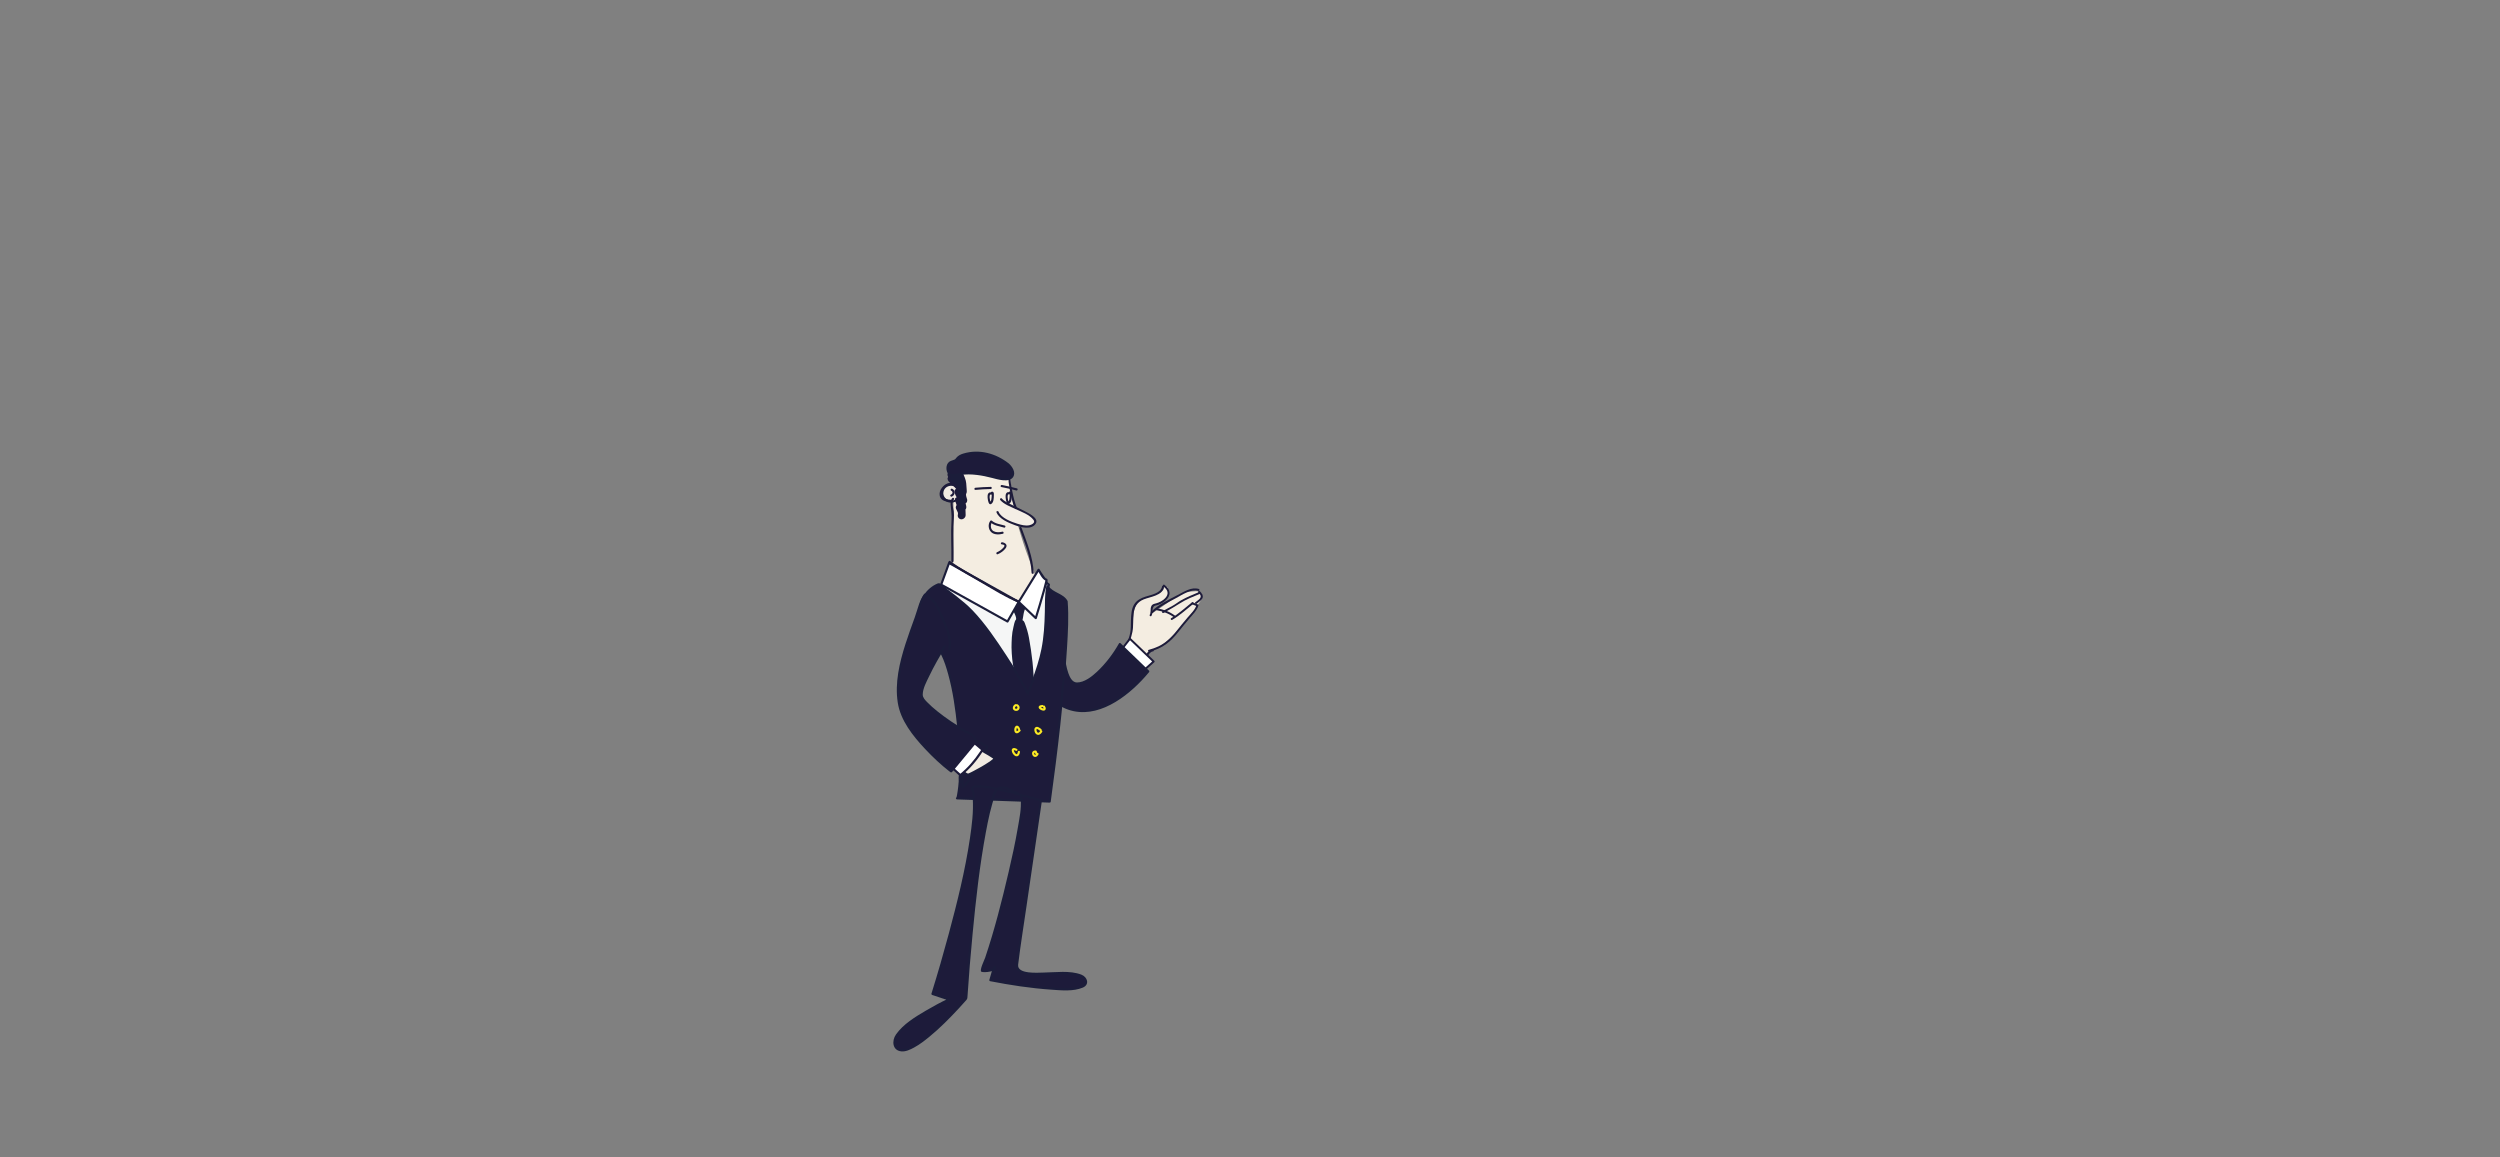 <?xml version="1.0" encoding="utf-8"?>
<!-- Generator: Adobe Illustrator 16.0.4, SVG Export Plug-In . SVG Version: 6.00 Build 0)  -->
<!DOCTYPE svg PUBLIC "-//W3C//DTD SVG 1.1//EN" "http://www.w3.org/Graphics/SVG/1.1/DTD/svg11.dtd">
<svg version="1.1" id="Layer_1" xmlns="http://www.w3.org/2000/svg" xmlns:xlink="http://www.w3.org/1999/xlink" x="0px" y="0px"
	 width="2801.172px" height="1296.653px" viewBox="0 0 2801.172 1296.653" enable-background="new 0 0 2801.172 1296.653"
	 xml:space="preserve">
<rect x="0" y="0" width="2801.172" height="1296.653" fill="#808080" stroke="none"/>
<g id="char2">
	<g>
		<g>
			<path fill="#F4EDE1" d="M1109.086,670.569c-14.157-4.969-28.712-10.299-42.134-17.337c3.144-47.418,0.596-125.558,0.596-125.558
				c12.757,0.732,65.124-8.194,64.872,5.664c-0.74,40.84,19.857,93.501,33.553,125.956c-4.111,6.07-8.593,11.919-12.688,18.463
				C1143.31,693.258,1123.137,676.441,1109.086,670.569z"/>
		</g>
		<g>
			<path fill="#F5F6F6" d="M1182.483,687.632c-0.614-1.509-1.079-3.096-1.424-4.708c-0.7-2.119-1.299-4.271-1.693-6.492
				c-0.088-0.501-0.058-0.96,0.045-1.377c-4.422-5.805-6.488-13.241-4.155-20.051c-1.63-1.301-3.377-2.662-5.282-4.095
				c-4.114,6.068-14.263,17.304-18.359,23.844c-9.978,15.503-30.145-1.313-44.201-7.187c-14.153-4.968-29.798-10.405-43.22-17.444
				c-2.763,8.424-19.015,25.047-22.482,27.669l117.719,96.43l25.606-80.137C1184.025,691.99,1183.186,689.836,1182.483,687.632z"/>
			<g>
				<path fill="#1B1D3A" d="M1183.65,687.311c-0.766-2.076-1.263-4.199-1.928-6.304c-0.55-1.739-0.34-5.267-1.267-6.562
					c-4.116-5.758-6.064-12.151-4.033-19.118c0.11-0.376,0.013-0.921-0.311-1.178c-1.827-1.449-3.669-2.875-5.527-4.284
					c-0.556-0.421-1.316-0.056-1.656,0.435c-5.088,7.321-11.214,13.87-16.475,21.067c-3.072,4.204-5.424,7.934-11.044,8.535
					c-4.975,0.532-10.242-1.821-14.628-3.847c-8.687-4.011-16.608-8.784-25.672-11.984c-12.355-4.362-24.648-8.969-36.306-14.992
					c-0.733-0.379-1.504-0.033-1.778,0.724c-2.187,6.021-6.936,11.208-11.081,15.949c-3.411,3.9-7.006,7.966-11.091,11.187
					c-0.483,0.381-0.469,1.328,0,1.712c37.512,30.728,75.022,61.455,112.534,92.183c1.729,1.416,3.457,2.832,5.185,4.248
					c0.708,0.58,1.729,0.39,2.023-0.534c4.521-14.145,9.04-28.289,13.56-42.434c2.954-9.245,5.908-18.49,8.862-27.735
					c0.881-2.756,1.761-5.513,2.642-8.269C1186.713,692.812,1184.78,690.668,1183.65,687.311c-0.495-1.472-2.834-0.84-2.334,0.644
					c1.076,3.2,2.871,4.812,1.91,7.821c-0.848,2.652-1.695,5.305-2.543,7.957c-2.954,9.245-5.908,18.49-8.862,27.735
					c-4.52,14.145-9.039,28.289-13.559,42.434c0.674-0.178,1.349-0.356,2.023-0.534c-37.512-30.728-75.022-61.455-112.534-92.183
					c-1.729-1.416-3.457-2.832-5.185-4.248c0,0.571,0,1.141,0,1.712c4.417-3.483,8.232-7.919,11.92-12.135
					c4.173-4.772,8.684-10.036,10.873-16.068c-0.593,0.241-1.186,0.482-1.778,0.724c11.846,6.12,24.337,10.784,36.885,15.235
					c10.57,3.75,19.837,9.9,30.255,13.94c7.27,2.819,16.218,3.243,21.171-3.876c5.993-8.615,13.144-16.338,19.126-24.947
					c-0.552,0.145-1.104,0.29-1.656,0.435c1.165,0.883,4.803,2.465,4.265,4.309c-0.318,1.094-0.403,2.402-0.52,3.527
					c-0.343,3.329,0.612,6.765,1.783,9.83c0.949,2.484,2.777,4.495,3.309,7.133c0.758,3.772,1.785,7.591,3.117,11.2
					C1181.852,689.406,1184.192,688.779,1183.65,687.311z"/>
			</g>
		</g>
		<g>
			<path fill="#1D1B3A" d="M1134.586,725.473c-0.023-1.378,0.079-2.734,0.254-4.075c-0.271-0.386-0.421-0.866-0.352-1.433
				c0.967-7.809,0.959-16.279,4.438-23.5c-0.178-0.917,0.285-1.637,0.968-2.018c-1.124-4.709-2.66-9.347-5.03-13.599
				c2.106-1.723,4.214-3.433,5.98-5.521c0.515-0.607,0.741-1.258,0.77-1.89c0.018,0,0.033,0.003,0.05,0.003
				c0.184,0.335,0.446,0.655,0.819,0.947c0.688,0.534,1.377,1.062,2.067,1.588c1.358,1.204,2.82,2.294,4.335,3.328
				c-0.135,0.353-0.357,0.672-0.654,0.918c0.064,0.386-0.01,0.807-0.3,1.245c-2.803,4.251-2.317,9.641-3.659,14.392
				c0.864-0.093,1.807,0.267,2.226,1.264c2.681,6.376,4.431,12.94,5.589,19.621c0.361,0.306,0.623,0.747,0.674,1.339
				c0.705,8.529,2.246,16.956,3.103,25.467c0.368,3.639,0.701,7.417,0.327,11.062c1.284,8.345,1.262,17.023,1.563,25.241
				c0.083,2.295-3.03,2.633-3.863,0.877c-0.875,1.313-3.208,0.703-3.612-0.933c-0.264-0.208-0.485-0.486-0.633-0.837
				c-0.513-1.227-0.994-2.462-1.455-3.699c-0.873,0.078-1.829-0.341-2.234-1.308c-0.588-1.405-1.136-2.819-1.643-4.241
				c-0.887,0.087-1.806-0.312-2.069-1.337c-0.082-0.321-0.143-0.638-0.212-0.954c-0.302-0.303-0.511-0.718-0.531-1.265l-0.021-0.571
				c-0.071-0.602-0.131-1.202-0.194-1.804c-0.072-0.113-0.136-0.229-0.188-0.367
				C1136.416,751.239,1134.797,738.414,1134.586,725.473z"/>
			<g>
				<path fill="#1B1D3A" d="M1135.797,725.473c0.076-6.314,0.446-12.595,1.394-18.865c0.532-3.516,1.976-6.449,2.902-9.822
					c0.222-0.805,1.198-1.742,0.968-2.661c-0.74-2.953-1.611-5.823-2.693-8.669c-1.465-3.854-2.112-4.074,1.071-6.923
					c0.784-0.702,1.9-1.687,2.45-2.594c1.503-2.479,0.201-0.158-0.263-0.694c1.68,1.941,4.535,3.616,6.647,5.106
					c-0.145-0.552-0.289-1.104-0.434-1.656c-3.503,4.915-3.358,11.214-4.735,16.844c-0.197,0.806,0.374,1.473,1.167,1.532
					c2.177,0.162,3.678,7.562,4.169,9.18c1.073,3.542,1.816,7.179,2.479,10.816c1.144,6.292,2.004,12.786,2.866,19.205
					c0.984,7.323,0.784,14.67,1.669,21.936c0.439,3.611,0.6,7.258,0.751,10.89c0.074,1.806,0.12,3.612,0.172,5.418
					c-0.005-0.167-0.053,7.272-1.631,5.36c-0.446-0.541-1.246-0.392-1.713,0c-1.595,1.337-3.373-4.135-3.677-4.936
					c-0.209-0.552-0.582-0.829-1.167-0.889c-1.488-0.152-2.306-3.56-2.71-4.661c-0.201-0.549-0.587-0.835-1.167-0.889
					c-1.92-0.176-1.481-4.352-1.982-5.331c-1.923-3.767-2.826-8.361-3.787-12.45C1136.602,742.46,1135.979,733.934,1135.797,725.473
					c-0.034-1.559-2.455-1.562-2.422,0c0.188,8.725,0.996,17.353,2.833,25.891c0.89,4.131,1.912,8.877,3.845,12.661
					c0.86,1.686,0.592,3.966,1.602,5.783c0.269,0.483,0.962,0.854,1.465,0.992c0.86,0.237,1.335,2.658,1.669,3.476
					c0.561,1.375,2.319,1.535,2.702,2.544c1.154,3.05,3.499,7.917,7.256,4.768c-0.571,0-1.142,0-1.713,0
					c1.159,1.404,2.878,1.93,4.551,0.95c2.422-1.418,1.274-5.905,1.214-8.022c-0.311-10.887-0.77-21.966-1.918-32.787
					c-0.965-9.09-2.343-18.244-3.957-27.125c-0.999-5.49-2.576-10.845-4.55-16.058c-0.864-2.283-1.563-3.708-4.102-3.896
					c0.389,0.511,0.778,1.021,1.167,1.532c1.312-5.366,1.151-11.579,4.491-16.266c0.407-0.57,0.066-1.303-0.434-1.656
					c-1.505-1.062-5.912-5.916-7.883-6.032c-0.51-0.03-1.062,0.389-1.167,0.889c-0.593,2.793-4.381,5.187-6.439,6.876
					c-0.428,0.351-0.425,1.02-0.188,1.467c0.858,1.627,6.184,11.167,4.412,12.939c-1.44,1.442-2.203,6.278-2.704,8.195
					c-1.928,7.387-2.06,15.328-2.151,22.879C1133.356,727.035,1135.777,727.033,1135.797,725.473z"/>
			</g>
		</g>
		<g>
			<path fill="#F4EDE1" d="M1340.487,679.132c4.472-4.673,9.344-11.496,4.347-15.855l0.182,1.204
				c-0.814,0.333-1.658,0.754-2.556,1.23l0.477-2.955c-2.276-0.807-17.356,0.432-18.98,2.338
				c-6.661,2.626-26.741,19.338-33.397,21.959l0.459-8.235c1.489-1.521,10.063-2.058,16.698-10.294
				c2.059-0.686,0.828-6.924,0.686-8.005c-0.54-4.1-0.23-2.126-3.985-3.789c-0.101,0.986-0.131,1.806-0.434,3.266
				c-1.868,3.067-4.624,4.566-8.522,5.688c-6.896,3.777-14.196,3.664-20.204,9.003c-6.25,6.507-5.519,19.333-6.072,27.842
				c-0.35,1.124-4.799,18.437-6.195,26.297c-0.172,1.022-1.722,8.155-2.367,8.53c0.296,2.686,4.566,4.833,5.006,5.261l12.786,4.791
				c0.601,0.937,6.587-16.915,7.257-16.282c2.825,0.306,6.517-4.695,9.261-4.484c0.261-0.018,14.033-4.567,38.403-36.817
				C1339.831,681.957,1342.023,679.495,1340.487,679.132z"/>
		</g>
		<g>
			<g>
				<path fill="#1D1B3A" d="M1291.316,687.078c7.297-7.137,17.231-12.027,26.151-16.783c7.062-3.766,16.864-10.635,25.129-8.257
					c1.388,0.399,1.976-1.757,0.594-2.154c-8.456-2.434-16.433,3.099-23.684,6.825c-10.153,5.216-21.524,10.724-29.771,18.79
					C1288.705,686.507,1290.286,688.086,1291.316,687.078L1291.316,687.078z"/>
			</g>
		</g>
		<g>
			<g>
				<path fill="#1D1B3A" d="M1302.063,656.997c-1.177,7.724-12.355,9.512-18.682,11.559c-5.036,1.63-9.515,3.889-12.448,8.442
					c-3.312,5.141-3.478,12.139-3.764,18.03c-0.23,4.746,0.113,9.371-0.815,14.076c-0.772,3.917-2.14,7.725-3.403,11.502
					c-1.575,4.707-5.191,12.299-3.635,17.395c1.268,4.151,6.506,7.985,10.473,9.231c4.892,1.538,8.577,0.234,11.721-3.757
					c3.112-3.951,4.807-12.869,10.483-13.661c1.422-0.198,0.814-2.351-0.594-2.154c-10.765,1.501-8.11,23.328-22.267,16.835
					c-2.6-1.192-5.346-3.289-7.057-5.588c-2.099-2.819,0.144-8.205,0.954-11.166c1.815-6.631,4.476-12.954,5.811-19.723
					c2.589-13.123-3.13-30.039,12.611-36.414c7.509-3.041,21.268-4.174,22.766-14.012
					C1304.433,656.182,1302.279,655.576,1302.063,656.997L1302.063,656.997z"/>
			</g>
		</g>
		<g>
			<g>
				<path fill="#1D1B3A" d="M1303.492,657.138c5.221,3.752,6.562,8.413,1.935,13.249c-2.616,2.735-6.382,4.62-9.983,5.634
					c-2.529,0.711-4.396,0.762-5.543,3.439c-1.286,3.002,0.015,6.471-1.637,9.404c-0.707,1.257,1.223,2.383,1.93,1.128
					c2.147-3.815-0.461-10.758,5.062-11.641c3.596-0.575,7.42-2.688,10.171-4.989c7.017-5.869,6.573-12.849-0.807-18.153
					C1303.447,654.365,1302.333,656.305,1303.492,657.138L1303.492,657.138z"/>
			</g>
		</g>
		<g>
			<g>
				<path fill="#1D1B3A" d="M1342.815,664.035c2.287,2.107,3.635,4.354,1.304,6.924c-1.394,1.536-3.259,2.58-4.827,3.921
					c-1.097,0.938,0.491,2.511,1.58,1.58c2.137-1.828,4.652-3.188,6.144-5.662c1.873-3.106-0.346-6.249-2.62-8.344
					C1343.338,661.481,1341.754,663.057,1342.815,664.035L1342.815,664.035z"/>
			</g>
		</g>
		<g>
			<g>
				<path fill="#1D1B3A" d="M1335.86,677.145c1.87,0.666,3.673,1.493,5.517,2.228c-0.26-0.458-0.521-0.916-0.78-1.374
					c-1.497,5.288-6.549,9.911-10.004,13.987c-4.257,5.021-8.434,10.074-12.502,15.247c-3.061,3.89-6.378,7.449-10.172,10.634
					c-6.319,5.304-12.915,8.133-20.795,10.259c-1.39,0.375-0.8,2.53,0.594,2.154c7.31-1.972,13.081-4.31,19.21-8.819
					c4.882-3.592,8.98-7.924,12.742-12.648c4.462-5.603,8.996-11.111,13.628-16.575c3.355-3.958,7.998-8.504,9.453-13.645
					c0.18-0.635-0.218-1.15-0.78-1.374c-1.848-0.736-3.643-1.561-5.517-2.228C1335.094,674.505,1334.513,676.665,1335.86,677.145
					L1335.86,677.145z"/>
			</g>
		</g>
		<g>
			<g>
				<path fill="#1D1B3A" d="M1296.11,683.758c7.294,1.429,13.155,3.452,19.276,7.92c1.166,0.851,2.278-1.089,1.127-1.93
					c-6.306-4.603-12.291-6.671-19.81-8.145C1295.297,681.328,1294.697,683.481,1296.11,683.758L1296.11,683.758z"/>
			</g>
		</g>
		<g>
			<g>
				<path fill="#1D1B3A" d="M1343.48,663.388c-6.623,2.762-13.255,5.473-19.552,8.937c-3.536,1.945-6.621,4.559-10.163,6.478
					c-3.732,2.023-7.483,4.013-11.215,6.037c-1.268,0.687-0.14,2.617,1.127,1.93c6.42-3.481,12.584-6.981,18.7-10.927
					c6.724-4.337,14.347-7.234,21.696-10.3C1345.384,664.996,1344.81,662.833,1343.48,663.388L1343.48,663.388z"/>
			</g>
		</g>
		<g>
			<g>
				<path fill="#1D1B3A" d="M1313.396,694.554c8.637-4.944,15.865-11.877,23.658-17.986c1.134-0.889-0.46-2.458-1.58-1.58
					c-7.645,5.993-14.733,12.787-23.205,17.636C1311.019,693.34,1312.144,695.271,1313.396,694.554L1313.396,694.554z"/>
			</g>
		</g>
		<g>
			<polygon fill="#FFFFFF" points="1253.45,731.864 1266.058,715.718 1292.6,741.193 1277.844,754.422 			"/>
			<g>
				<path fill="#1D1B3A" d="M1254.24,732.654c4.202-5.382,8.405-10.764,12.607-16.146c-0.526,0-1.054,0-1.58,0
					c8.848,8.492,17.694,16.983,26.542,25.475c0-0.527,0-1.053,0-1.58c-4.919,4.41-9.837,8.819-14.756,13.229
					c0.526,0,1.054,0,1.58,0c-8.131-7.52-16.263-15.039-24.394-22.558c-1.056-0.977-2.64,0.6-1.58,1.58
					c8.131,7.52,16.263,15.039,24.394,22.558c0.466,0.431,1.113,0.418,1.58,0c4.919-4.41,9.837-8.819,14.756-13.229
					c0.447-0.401,0.422-1.175,0-1.58c-8.848-8.492-17.694-16.983-26.542-25.475c-0.398-0.382-1.199-0.487-1.58,0
					c-4.202,5.382-8.405,10.764-12.607,16.146C1251.784,732.195,1253.354,733.789,1254.24,732.654z"/>
			</g>
		</g>
		<g>
			<path fill="#1D1B3A" d="M1193.068,683.633c-0.311,4.679-8.021,86.307,15.651,82.009c23.673-4.299,46.013-44.135,46.013-44.135
				l31.968,30.778c0,0-43.571,54.806-87.081,42.598c-40.104-11.252-27.784-56.116-27.784-56.116"/>
			<g>
				<path fill="#1B1D3A" d="M1191.951,683.633c-0.72,10.331-1.379,20.637-1.439,31c-0.081,13.799-0.201,29.587,5.271,42.532
					c13.245,31.335,51.347-20.717,59.071-33.646c0.286-0.479,0.569-0.961,0.844-1.448c-0.585,0.075-1.17,0.151-1.755,0.226
					c10.656,10.259,21.312,20.519,31.968,30.778c0-0.527,0-1.053,0-1.58c-6.168,7.728-13.49,14.674-21.051,21.008
					c-14.807,12.406-33.117,23.09-52.961,23.031c-18.972-0.056-35.401-11.65-39.594-30.292c-1.877-8.344-1.638-17.893,0.607-26.178
					c0.378-1.393-1.778-1.983-2.154-0.594c-2.305,8.502-2.397,17.919-0.781,26.524c3.212,17.107,16.356,28.348,33.039,31.845
					c32.312,6.773,64.649-19.933,83.917-43.082c0.188-0.226,0.374-0.453,0.558-0.682c0.374-0.468,0.475-1.123,0-1.58
					c-10.656-10.259-21.312-20.519-31.968-30.778c-0.511-0.492-1.396-0.412-1.755,0.226c-6.527,11.587-14.868,22.574-24.564,31.665
					c-5.732,5.374-14.27,12.178-22.612,12.073c-5.273-0.067-8.027-6.178-9.51-10.354c-4.709-13.264-4.474-28.589-4.311-42.479
					c0.11-9.429,0.76-18.813,1.415-28.215C1194.286,682.194,1192.051,682.204,1191.951,683.633L1191.951,683.633z"/>
			</g>
		</g>
		<g>
			<path fill="#F4EEE5" d="M1121.617,559.407c5.863,7.441,43.077,18.134,37.831,26.701c-6.273,10.792-38.803-3.712-41.739-12.352"/>
			<g>
				<path fill="#1D1B3A" d="M1120.761,560.263c4.129,4.845,11.452,7.381,17.022,10.056c6.461,3.101,15.981,6.281,20.318,12.351
					c2.285,3.198-2.303,5.343-4.807,5.862c-4.428,0.917-9.377-0.478-13.579-1.776c-6.425-1.985-18.081-6.386-20.84-13.322
					c-0.569-1.433-2.912-0.809-2.334,0.644c2.99,7.52,13.515,11.725,20.464,14.309c6.682,2.485,18.644,5.741,23.487-1.667
					c3.972-6.073-8.306-11.838-11.919-13.76c-4.994-2.657-10.166-4.973-15.235-7.483c-3.689-1.828-8.139-3.724-10.865-6.924
					C1121.459,557.36,1119.755,559.082,1120.761,560.263L1120.761,560.263z"/>
			</g>
		</g>
		<g>
			<g>
				<path fill="#1D1B3A" d="M1122.328,609.91c0.915,0.147,3.092,0.323,3.107,1.604c0.013,1.036-1.201,2.153-1.851,2.821
					c-1.746,1.797-4.063,3.454-6.411,4.367c-1.438,0.56-0.813,2.901,0.645,2.335c3.452-1.342,6.827-3.812,9.012-6.81
					c2.583-3.546-0.307-6.082-3.857-6.652C1121.445,607.33,1120.79,609.663,1122.328,609.91L1122.328,609.91z"/>
			</g>
		</g>
		<g>
			<path fill="#F1EBE2" d="M1055.698,552.95c0.207,5.378,4.824,9.574,10.308,9.378c5.482-0.196,9.762-4.712,9.557-10.088
				c-0.209-5.375-4.826-9.572-10.309-9.377C1059.773,543.061,1055.493,547.579,1055.698,552.95z"/>
			<g>
				<path fill="#1B1D3A" d="M1054.487,552.95c1.316,14.055,22.048,13.484,22.286-0.71c0.104-6.256-5.781-10.489-11.52-10.588
					C1059.051,541.545,1054.585,547.147,1054.487,552.95c-0.026,1.562,2.396,1.56,2.422,0c0.185-11.04,16.409-11.7,17.442-0.71
					c1.036,11.014-16.419,11.639-17.442,0.71C1056.765,551.409,1054.342,551.396,1054.487,552.95z"/>
			</g>
		</g>
		<g>
			<path fill="#1B1D3A" d="M1082.559,560.252c-0.484-2.318-1.045-4.632-1.719-6.915c0.6-0.423,1.029-1.133,1.113-2.011
				c0.228-2.364-0.146-4.748-0.871-7.082c0.608-0.582,0.951-1.482,0.766-2.435c-1.062-5.436-3.652-10.106-6.738-14.687
				c-1.452-2.154-4.591-0.669-4.477,1.386c-0.684-0.336-1.402-0.633-2.184-0.867c-1.297-0.388-2.628,0.596-2.928,1.808
				c-1.616-0.159-3.406,1.288-2.65,3.015c0.331,0.754,0.688,1.493,1.061,2.221c-0.97,0.717-1.482,2.041-0.61,3.119
				c2.999,3.697,7.657,6.758,10.148,10.894c-1.633-0.331-3.56,1.069-2.881,2.982c0.78,2.194,1.805,4.341,3.138,6.258
				c-1.528-0.096-3.09,1.084-2.432,2.952c0.652,1.847,1.395,3.66,2.121,5.473c-0.929,0.535-1.564,1.55-1.111,2.696
				c0.885,2.214,1.845,4.392,2.745,6.595c-0.576,0.549-0.757,1.282-0.672,2.068c-0.331,2.262,2.322,3.398,3.806,2.437
				c1.642,0.35,3.124-1.614,2.583-3.089c-0.113-0.309-0.237-0.613-0.354-0.919c0.476-0.619,0.739-1.422,0.585-2.167
				c-0.233-1.125-0.538-2.227-0.877-3.316c0.925-0.562,1.57-1.749,1.337-2.854c-0.315-1.493-0.642-2.973-1.003-4.439
				C1081.845,563.255,1082.859,561.686,1082.559,560.252z"/>
			<g>
				<path fill="#1D1B3A" d="M1083.726,559.931c-0.359-1.652-1.984-5.291-1.091-6.817c0.913-1.558,0.583-3.667,0.451-5.339
					c-0.362-4.586-0.211-8.005-2.013-12.484c-0.993-2.469-3.553-9.33-6.485-10.122c-2.492-0.673-4.607,0.414-5.122,3.019
					c0.593-0.241,1.186-0.482,1.778-0.724c-1.745-0.78-4.863-2.073-6.164,0.282c-1.203,2.178-3.795,1.248-3.42,4.719
					c0.104,0.951,0.991,1.562,0.443,2.498c-0.697,1.189-0.402,2.016,0.051,3.164c0.567,1.441,2.273,2.685,3.354,3.736
					c2.467,2.398,4.985,4.558,6.916,7.446c0.348-0.607,0.696-1.214,1.045-1.821c-7.114-0.004-2.839,7.847-0.788,11.061
					c0.24-0.593,0.482-1.186,0.723-1.778c-1.328,0.188-3.595,1.042-3.433,2.857c0.17,1.907,0.846,3.45,1.549,5.243
					c0.591,1.505-0.141,1.462-0.503,2.778c-0.818,2.974,3.104,5.638,2.281,8.63c-0.521,1.893-0.021,3.542,1.445,4.728
					c3.018,2.441,7.396-0.533,7.233-3.936c-0.04-0.834-0.278-6.211-0.192-6.291c1.987-1.826,0.313-5.723-0.164-7.727
					c-0.281,0.497-0.563,0.993-0.846,1.489c2.108-0.742,2.98-2.037,2.994-4.291c0.009-1.562-2.412-1.561-2.422,0
					c-0.405,0.652-0.811,1.304-1.215,1.956c-0.64,0.225-1.008,0.812-0.846,1.489c0.396,1.661,1.556,4.664-0.023,6.115
					c-0.311,0.286-0.427,0.778-0.311,1.178c0.529,1.821,0.248,3.344,0.248,5.162c0.191,1.005-0.148,1.938-1.018,2.798
					c-0.98,0.197-1.846-0.212-2.595-1.227c-0.036-0.57,0.927-1.671,0.628-2.39c-0.608-1.467-3.631-6.678-1.944-8.114
					c0.294-0.251,0.458-0.812,0.311-1.178c-0.361-0.901-3.24-6.553-0.534-6.936c0.77-0.109,1.106-1.178,0.723-1.778
					c-0.451-0.708-4.727-7.42-1.302-7.418c0.876,0,1.564-1.044,1.045-1.821c-1.279-1.916-11.374-10.678-9.727-12.545
					c0.382-0.433,0.445-0.95,0.188-1.467c-1.151-2.322,2.155-5.813,5.045-4.52c0.66,0.295,1.613,0.112,1.778-0.724
					c2.095-0.663,3.443-0.107,4.048,1.668c0.866,1.374,1.611,2.811,2.345,4.258c0.938,1.855,1.556,3.782,2.124,5.767
					c1.201,4.189-0.445,2.009-0.445,3.721c0,1.423,0.832,4.027,0.934,5.306c0.348,4.417-0.686,1.841-1.132,3.465
					c-0.503,1.829,1.309,5.675,1.719,7.558C1081.723,562.1,1084.058,561.453,1083.726,559.931z"/>
			</g>
		</g>
		<g>
			<polygon fill="#FFFFFF" points="1141.437,674.415 1063.396,630.835 1054.57,655.063 1128.863,696.387 			"/>
			<g>
				<path fill="#1B1D3A" d="M1142.048,673.369c-26.014-14.526-52.027-29.053-78.04-43.58c-0.725-0.404-1.51-0.014-1.778,0.724
					c-2.942,8.076-5.885,16.152-8.826,24.228c-0.182,0.497,0.111,1.12,0.556,1.367c24.765,13.775,49.529,27.549,74.293,41.324
					c0.572,0.318,1.324,0.147,1.656-0.435c4.191-7.324,8.383-14.648,12.573-21.973c0.777-1.357-1.315-2.577-2.09-1.222
					c-4.191,7.324-8.383,14.648-12.573,21.973c0.552-0.145,1.104-0.29,1.656-0.435c-17.734-9.864-35.469-19.729-53.203-29.593
					c-6.959-3.871-13.918-7.742-20.877-11.613c-0.767-0.426,0.167,1.732,0.41,1.064c0.229-0.625,0.456-1.251,0.684-1.877
					c1.052-2.886,2.104-5.771,3.154-8.657c1.641-4.503,3.281-9.006,4.921-13.509c-0.593,0.241-1.186,0.482-1.778,0.724
					c26.014,14.526,52.027,29.053,78.04,43.58C1142.19,676.222,1143.41,674.13,1142.048,673.369z"/>
			</g>
		</g>
		<g>
			<path fill="#FFFFFF" d="M1141.437,674.415l19.12,18.18c0,0,13.536-43.744,11.816-43.113c-1.717,0.63-8.682-11.083-8.682-11.083
				L1141.437,674.415z"/>
			<g>
				<path fill="#1B1D3A" d="M1140.58,675.271c6.374,6.06,12.747,12.12,19.12,18.18c0.672,0.639,1.752,0.345,2.023-0.534
					c3.309-10.696,6.547-21.421,9.518-32.216c0.83-3.015,3.261-8.272,2.411-11.486c-0.142-0.535-0.663-0.941-1.214-0.943
					c-1.05-0.004-2.679-2.843-3.158-3.498c-1.637-2.238-3.121-4.605-4.544-6.985c-0.474-0.793-1.612-0.774-2.09,0
					c-7.419,12.005-14.837,24.011-22.255,36.016c-0.823,1.332,1.271,2.547,2.09,1.222c7.419-12.005,14.837-24.011,22.255-36.016
					c-0.696,0-1.394,0-2.09,0c2.029,3.396,4.924,9.889,8.782,11.504c1.78,0.746-0.11-0.885-0.122-0.504
					c-0.024,0.794-0.268,1.613-0.437,2.384c-0.626,2.859-1.419,5.685-2.195,8.506c-2.894,10.513-6.063,20.957-9.285,31.374
					c0.674-0.178,1.349-0.356,2.023-0.534c-6.374-6.06-12.747-12.12-19.12-18.18C1141.162,672.483,1139.447,674.193,1140.58,675.271
					z"/>
			</g>
		</g>
		<g>
			<g>
				<path fill="#1D1B3A" d="M1130.055,532.719c-0.586,5.274,0.506,10.801,1.394,15.99c1.205,7.051,2.892,14.371,5.66,20.968
					c0.595,1.417,2.938,0.796,2.334-0.644c-2.459-5.863-3.988-12.3-5.212-18.534c-1.124-5.724-2.404-11.928-1.754-17.781
					C1132.648,531.168,1130.226,531.185,1130.055,532.719L1130.055,532.719z"/>
			</g>
		</g>
		<g>
			<g>
				<path fill="#1D1B3A" d="M1142.247,591.903c5.861,16.203,12.758,32.517,13.591,49.945c0.074,1.554,2.496,1.562,2.422,0
					c-0.845-17.668-7.734-34.16-13.679-50.589C1144.055,589.803,1141.714,590.431,1142.247,591.903L1142.247,591.903z"/>
			</g>
		</g>
		<g>
			<g>
				<path fill="#1D1B3A" d="M1067.04,558.08c-2.199,2.228-2.042,5.407-1.804,8.333c0.442,5.439,1.275,10.343,0.922,15.875
					c-0.985,15.422,0.044,30.914-0.184,46.367c-0.022,1.562,2.398,1.56,2.422,0c0.189-12.92-0.616-25.873-0.258-38.776
					c0.154-5.562,1.169-11.237,0.488-16.789c-0.44-3.595-2.827-10.307,0.126-13.298C1069.85,558.68,1068.139,556.967,1067.04,558.08
					L1067.04,558.08z"/>
			</g>
		</g>
		<g>
			<g>
				<path fill="#1D1B3A" d="M1064.934,559.947c-6.339-0.139-12.119-3.438-8.692-10.319c2.553-5.125,8.759-8.253,13.896-4.906
					c1.312,0.855,2.525-1.242,1.223-2.091c-6.513-4.242-14.242-0.181-17.431,6.219c-1.422,2.855-1.702,6.253-0.032,9.055
					c2.193,3.679,7.174,4.379,11.036,4.463C1066.496,562.402,1066.492,559.981,1064.934,559.947L1064.934,559.947z"/>
			</g>
		</g>
		<g>
			<g>
				<path fill="#1D1B3A" d="M1065.698,549.731c2.404,1.177,1.888,3.604-0.362,4.587c-1.428,0.625-0.193,2.71,1.223,2.091
					c3.892-1.702,4.298-6.842,0.362-8.769C1065.524,546.957,1064.296,549.044,1065.698,549.731L1065.698,549.731z"/>
			</g>
		</g>
		<g>
			<g>
				<path fill="#1D1B3A" d="M1141.355,672.69c-13.75-5.421-26.713-13.854-39.457-21.235c-12.582-7.288-25.517-14.431-37.395-22.847
					c-1.277-0.905-2.485,1.196-1.223,2.091c12.204,8.647,25.507,15.961,38.434,23.448c12.599,7.297,25.405,15.52,38.996,20.878
					C1142.166,675.598,1142.79,673.256,1141.355,672.69L1141.355,672.69z"/>
			</g>
		</g>
		<g>
			<path fill="#1D1B3A" d="M1195.099,673.906c-3.968-8.268-16.96-8.953-21.513-17.001c-2.728,12.524-0.207,40.244-4.538,65.317
				c-5.018,29.044-17.679,54.28-17.428,54.731c0,0-13.31-26.071-36.834-59.22c-25.294-34.267-24.41-34.158-62.666-63.245
				c0.052-0.027-15.434,4.917-20.494,22.569c-0.464,1.622,0.209,13.722-0.416,15.587c-8.134,13.577,6.335,31.362,20.041,32.93
				c11.446,15.851,19.38,53.194,23.23,96.608c15.377,9.312,28.884,16.678,28.884,16.678c-4.563,11.49-19.367,23.636-27.526,29.561
				c-0.84,18.955-3.108,26.104-3.559,26.107l103.857,3.598C1176.138,898.126,1199.475,728.129,1195.099,673.906z"/>
			<g>
				<path fill="#1B1D3A" d="M1196.144,673.295c-4.708-8.649-16.385-8.881-21.513-17.001c-0.522-0.828-1.993-0.792-2.212,0.289
					c-1.922,9.486-1.521,19.461-1.729,29.088c-0.303,13.975-1.069,27.893-3.834,41.625c-2.416,11.994-6.203,23.709-10.59,35.115
					c-1.372,3.569-2.846,7.098-4.353,10.611c-0.486,1.134-1.483,2.651-1.504,3.931c0.752-0.204,1.504-0.407,2.256-0.611
					c-7.436-14.527-16.177-28.46-25.122-42.089c-11.353-17.297-23.413-35.315-37.782-50.333
					c-5.703-5.96-12.132-11.186-18.592-16.294c-4.246-3.358-8.55-6.645-12.853-9.93c-2.281-1.743-4.652-5.173-7.667-3.939
					c-6.299,2.578-11.538,7.202-15.436,12.719c-2.223,3.146-4.538,7.526-4.91,11.417c-0.391,4.092,0.05,8.296-0.06,12.405
					c-0.072,2.72-1.856,5.315-2.372,8.041c-0.585,3.094-0.049,6.279,0.833,9.252c1.951,6.574,7.068,12.003,12.696,15.655
					c2.528,1.641,5.42,2.698,8.352,3.322c2.221,0.472,3.868,5.131,4.812,7.005c3.465,6.885,5.779,14.354,7.832,21.759
					c5.352,19.309,8.101,39.364,10.152,59.255c0.184,1.782-0.409,7.596,1.321,8.641c4.748,2.866,9.522,5.685,14.323,8.463
					c4.822,2.791,9.67,5.544,14.561,8.215c-0.145-0.552-0.289-1.104-0.434-1.656c-2.846,6.67-7.659,12.118-12.774,17.159
					c-4.501,4.434-10.148,7.742-14.563,12.157c-1.329,1.33-0.646,6.213-0.774,8.038c-0.242,3.441-0.6,6.876-1.083,10.292
					c-0.188,1.324-1.093,7.409-1.456,7.587c-1.138,0.559-0.519,2.217,0.611,2.256c34.619,1.199,69.238,2.398,103.857,3.598
					c0.482,0.017,1.097-0.377,1.167-0.889c7.856-57.267,14.716-114.894,18.27-172.597c1.061-17.225,2.081-34.707,0.735-51.945
					c-0.121-1.546-2.543-1.558-2.422,0c2.547,32.609-1.407,66.146-4.429,98.589c-3.207,34.435-7.198,68.8-11.574,103.104
					c-0.928,7.282-1.873,14.562-2.864,21.836c-0.143,1.047,1.846-0.494,0.668-0.535c-1.266-0.044-2.531-0.088-3.798-0.132
					c-5.293-0.183-10.586-0.367-15.879-0.55c-27.327-0.947-54.654-1.894-81.982-2.84c-0.583-0.021-1.166-0.041-1.749-0.061
					c0.204,0.752,0.407,1.504,0.611,2.256c1.316-0.646,1.566-3.557,1.819-4.729c1.318-6.112,1.756-12.446,2.146-18.669
					c0.162-2.595,0.319-3.226,2.32-4.74c1.109-0.84,2.198-1.706,3.286-2.574c3.055-2.438,5.972-5.04,8.795-7.741
					c5.286-5.06,10.259-10.865,13.152-17.649c0.253-0.592,0.197-1.311-0.434-1.656c-8.603-4.698-17.085-9.622-25.502-14.643
					c-3.902-2.327-3.276-6.376-3.698-10.462c-0.38-3.689-0.815-7.374-1.271-11.055c-0.876-7.08-1.933-14.137-3.143-21.167
					c-2.099-12.191-4.801-24.336-8.771-36.064c-1.395-4.121-3.038-8.159-4.937-12.073c-1.296-2.671-3.021-7.639-6.259-8.117
					c-12.033-1.777-22.889-15.652-19.627-27.696c0.476-1.758,1.575-3.012,1.809-4.798c0.228-1.754,0.129-3.584,0.123-5.348
					c-0.016-5.259-0.197-9.231,2.008-14.147c3.257-7.263,9.773-13.5,17.21-16.403c1.15-0.449,9.682,7.394,11.37,8.692
					c4.481,3.45,8.931,6.942,13.282,10.556c16.246,13.494,28.562,30.873,40.565,48.092c12.125,17.393,23.764,35.484,33.438,54.383
					c0.567,1.108,2.237,0.543,2.256-0.611c0.013-0.838,1.557-3.603,2.063-4.792c1.45-3.408,2.835-6.841,4.164-10.298
					c4.46-11.596,8.038-23.528,10.491-35.709c2.463-12.229,3.131-24.738,3.48-37.179c0.294-10.475-0.368-21.424,1.723-31.748
					c-0.737,0.097-1.475,0.193-2.212,0.289c5.163,8.177,16.909,8.547,21.513,17.001
					C1194.8,675.888,1196.891,674.667,1196.144,673.295z"/>
			</g>
		</g>
		<g>
			<path fill="#1D1B3A" d="M1106.288,836.553c0,0-13.505-7.367-28.882-16.68c0.709,7.988-0.3,22.162-0.517,30.978
				c-0.208,8.542,1.854,25.07,1.593,31.001C1086.643,875.928,1101.726,848.042,1106.288,836.553z"/>
			<g>
				<path fill="#1B1D3A" d="M1106.899,835.508c-9.756-5.33-19.366-10.935-28.882-16.68c-0.744-0.449-1.893,0.119-1.822,1.045
					c0.816,10.663-0.387,21.374-0.53,32.04c-0.136,9.999,1.876,19.947,1.606,29.939c-0.022,0.839,1.08,1.615,1.822,1.045
					c6.48-4.978,10.896-12.976,15.014-19.858c5.009-8.374,9.688-17.108,13.348-26.165c0.586-1.448-1.757-2.072-2.334-0.644
					c-3.257,8.057-7.44,15.775-11.765,23.3c-4.146,7.215-8.753,16.105-15.485,21.275c0.607,0.349,1.215,0.697,1.822,1.045
					c0.259-9.598-1.409-19.209-1.602-28.808c-0.222-11.062,1.373-22.104,0.525-33.172c-0.607,0.349-1.215,0.697-1.822,1.045
					c9.516,5.745,19.127,11.35,28.882,16.68C1107.048,838.348,1108.27,836.257,1106.899,835.508z"/>
			</g>
		</g>
		<g>
			<g>
				<path fill="#FBEA23" d="M1167.975,789.877c-1.369,0.104-3.01,0.288-3.879,1.49c-0.685,0.948-0.184,2.134,0.527,2.885
					c0.714,0.754,1.692,1.252,2.651,1.613c0.875,0.329,1.956,0.538,2.868,0.24c0.957-0.312,1.484-1.084,1.572-2.066
					c0.092-1.021-0.479-2.108-0.969-2.958c-0.778-1.353-2.871-0.134-2.09,1.222c0.096,0.167,0.188,0.334,0.275,0.505
					c0.043,0.083,0.27,0.589,0.123,0.24c0.11,0.264,0.197,0.538,0.251,0.819c0.042,0.222-0.036-0.327-0.015-0.111
					c0.005,0.049,0.006,0.098,0.007,0.146c0.001,0.046-0.001,0.091-0.004,0.137c-0.012,0.199,0.056-0.345,0.021-0.155
					c-0.024,0.129-0.159,0.384,0.038-0.038c-0.141,0.3,0.166-0.164,0.029-0.018c-0.198,0.212,0.256-0.166,0.057-0.041
					c-0.255,0.16,0.116-0.037,0.061-0.017c-0.073,0.026-0.148,0.043-0.225,0.058c-0.188,0.037,0.354-0.042,0.16-0.021
					c-0.057,0.006-0.114,0.008-0.171,0.01c-0.09,0.003-0.181-0.001-0.271-0.006c-0.048-0.002-0.095-0.007-0.142-0.012
					c-0.208-0.021,0.34,0.049,0.13,0.018c-0.221-0.033-0.438-0.087-0.652-0.149c-0.209-0.061-0.414-0.135-0.615-0.217
					c0.417,0.168,0.031,0.011-0.064-0.034c-0.115-0.054-0.229-0.113-0.342-0.174c-0.188-0.101-0.37-0.214-0.547-0.333
					c-0.089-0.061-0.399-0.303-0.041-0.021c-0.088-0.069-0.173-0.143-0.255-0.219c-0.066-0.062-0.129-0.126-0.19-0.193
					c-0.028-0.031-0.057-0.064-0.084-0.097c-0.122-0.146,0.199,0.267,0.09,0.115c-0.045-0.062-0.084-0.128-0.12-0.196
					c-0.108-0.2,0.108,0.353,0.02,0.03c-0.062-0.229,0.019,0.385,0.016,0.1c-0.003-0.229-0.09,0.378-0.01,0.107
					c0.011-0.035-0.179,0.325-0.02,0.084c-0.246,0.372-0.1,0.125,0.018,0.026c-0.361,0.303,0.022,0.01,0.161-0.055
					c0.177-0.083-0.318,0.122-0.021,0.014c0.104-0.037,0.209-0.067,0.315-0.097c0.227-0.062,0.459-0.106,0.69-0.144
					c0.135-0.02,0.116-0.019-0.055,0.004c0.063-0.008,0.126-0.016,0.189-0.022c0.169-0.02,0.34-0.034,0.51-0.047
					c0.658-0.05,1.211-0.513,1.211-1.21C1169.186,790.466,1168.634,789.827,1167.975,789.877L1167.975,789.877z"/>
			</g>
		</g>
		<g>
			<g>
				<path fill="#FBEA23" d="M1137.342,789.113c-1.604,0.936-2.785,2.758-2.482,4.662c0.331,2.093,2.592,3.085,4.523,2.744
					c1.655-0.292,2.828-1.62,3.047-3.26c0.243-1.814-0.917-3.431-2.502-4.195c-1.4-0.674-2.629,1.414-1.223,2.091
					c0.669,0.322,1.287,0.786,1.339,1.58c0.04,0.625-0.325,1.171-0.918,1.367c-0.702,0.232-1.702,0.001-1.901-0.773
					c-0.217-0.843,0.711-1.759,1.34-2.125C1139.912,790.418,1138.693,788.325,1137.342,789.113L1137.342,789.113z"/>
			</g>
		</g>
		<g>
			<g>
				<path fill="#FBEA23" d="M1166.798,817.023c-1.642-1.432-4.825-3.908-6.924-1.819c-1.432,1.426-0.974,3.878-0.227,5.514
					c0.645,1.411,1.856,2.514,3.431,2.679c2.051,0.215,3.675-1.74,4.654-3.262c0.358-0.555,0.117-1.333-0.434-1.656
					c-0.588-0.344-1.3-0.119-1.656,0.435c-0.106,0.165-0.216,0.328-0.329,0.489c-0.053,0.075-0.107,0.149-0.163,0.224
					c-0.183,0.246,0.16-0.2-0.026,0.032c-0.211,0.263-0.441,0.511-0.688,0.741c-0.072,0.067-0.447,0.369-0.116,0.114
					c-0.098,0.075-0.199,0.144-0.304,0.21c-0.096,0.061-0.196,0.115-0.297,0.166c-0.082,0.041-0.285,0.122,0.094-0.035
					c-0.062,0.026-0.127,0.048-0.191,0.069c-0.092,0.03-0.187,0.052-0.281,0.071c-0.203,0.04,0.342-0.04,0.138-0.017
					c-0.045,0.005-0.09,0.007-0.135,0.009c-0.089,0.004-0.177,0-0.266-0.008c-0.198-0.017,0.347,0.053,0.15,0.02
					c-0.057-0.01-0.112-0.023-0.168-0.038c-0.083-0.021-0.164-0.05-0.244-0.082c0.435,0.169,0.121,0.049,0.017-0.008
					c-0.077-0.042-0.15-0.09-0.223-0.14c-0.077-0.053-0.229-0.176,0.102,0.083c-0.047-0.037-0.093-0.077-0.138-0.117
					c-0.14-0.123-0.266-0.26-0.384-0.403c-0.13-0.157,0.195,0.258,0.071,0.095c-0.028-0.039-0.057-0.078-0.084-0.118
					c-0.066-0.093-0.127-0.19-0.186-0.288c-0.103-0.171-0.192-0.349-0.275-0.53c-0.117-0.257,0.117,0.302-0.013-0.036
					c-0.042-0.109-0.079-0.221-0.115-0.333c-0.061-0.19-0.109-0.385-0.149-0.581c-0.021-0.096-0.037-0.193-0.052-0.29
					c-0.032-0.209,0.043,0.338,0.019,0.129c-0.008-0.063-0.013-0.126-0.018-0.19c-0.015-0.185-0.017-0.37-0.008-0.554
					c0.004-0.088,0.013-0.176,0.022-0.264c-0.058,0.495-0.012,0.109,0.017-0.012c0.021-0.092,0.048-0.182,0.079-0.271
					c0.076-0.222-0.163,0.324,0.001,0.007c0.039-0.077,0.086-0.149,0.136-0.219c-0.273,0.381-0.093,0.121,0.002,0.031
					c0.158-0.15-0.309,0.198-0.018,0.019c0.295-0.181-0.234,0.075-0.022,0c0.086-0.03,0.176-0.049,0.267-0.064
					c-0.495,0.081-0.077,0.02,0.065,0.026c0.354,0.015-0.299-0.063,0.067,0.008c0.127,0.025,0.252,0.061,0.376,0.1
					c0.057,0.018,0.114,0.039,0.171,0.059c0.304,0.11-0.192-0.088,0.01,0c0.153,0.067,0.302,0.143,0.448,0.222
					c0.349,0.186,0.681,0.404,1.003,0.631c0.079,0.056,0.156,0.113,0.233,0.17c0.054,0.04,0.107,0.08,0.16,0.121
					c-0.11-0.085-0.11-0.084,0,0.002c0.234,0.186,0.462,0.379,0.687,0.576c0.497,0.434,1.223,0.49,1.713,0
					C1167.24,818.292,1167.295,817.457,1166.798,817.023L1166.798,817.023z"/>
			</g>
		</g>
		<g>
			<g>
				<path fill="#FBEA23" d="M1142.75,816.132c-0.48-1.033-1.161-2.315-2.255-2.814c-0.984-0.449-2.078-0.253-2.786,0.598
					c-1.192,1.436-1.513,3.716-1.033,5.491c0.328,1.218,1.225,2.164,2.528,2.23c1.609,0.083,3.085-1.328,4.102-2.394
					c1.076-1.129-0.634-2.844-1.713-1.712c-0.274,0.288-0.558,0.566-0.854,0.831c-0.127,0.113-0.259,0.221-0.393,0.327
					c0.281-0.223-0.156,0.105-0.24,0.16c-0.11,0.072-0.224,0.138-0.339,0.201c-0.096,0.052-0.495,0.22-0.077,0.049
					c-0.095,0.039-0.191,0.069-0.29,0.097c-0.046,0.013-0.092,0.022-0.138,0.032c-0.195,0.04,0.374-0.037,0.105-0.014
					c-0.081,0.006-0.161,0.004-0.241-0.002c0.468,0.037,0.195,0.031,0.065-0.007c-0.233-0.068,0.324,0.167,0.061,0.024
					c-0.297-0.16,0.179,0.167,0.016,0.024c-0.054-0.048-0.103-0.102-0.149-0.157c0.298,0.354,0.103,0.133,0.038,0.028
					c-0.042-0.068-0.077-0.139-0.11-0.211c-0.081-0.172,0.128,0.316,0.058,0.137c-0.021-0.052-0.038-0.106-0.057-0.16
					c-0.056-0.17-0.094-0.346-0.124-0.523c-0.047-0.275,0.037,0.352,0.001-0.006c-0.012-0.113-0.018-0.227-0.021-0.34
					c-0.007-0.2-0.002-0.399,0.011-0.599c0.006-0.101,0.016-0.201,0.027-0.302c0.01-0.095,0.042-0.308-0.019,0.122
					c0.01-0.066,0.021-0.132,0.032-0.198c0.067-0.396,0.175-0.785,0.326-1.156c-0.186,0.457,0.053-0.086,0.128-0.213
					c0.041-0.068,0.086-0.134,0.133-0.199c-0.276,0.383-0.083,0.107,0.003,0.018c0.271-0.28-0.232,0.126,0.047-0.041
					c0.231-0.139-0.246,0.09-0.117,0.042c0.048-0.018,0.099-0.03,0.149-0.041c-0.451,0.09-0.268,0.028-0.135,0.029
					c0.237,0.002-0.365-0.069-0.127-0.018c0.057,0.013,0.112,0.033,0.167,0.054c-0.427-0.166-0.186-0.078-0.082-0.017
					c0.093,0.054,0.315,0.239-0.031-0.037c0.064,0.051,0.124,0.108,0.183,0.165c0.066,0.063,0.127,0.132,0.188,0.201
					c0.025,0.03,0.051,0.06,0.075,0.091c0.149,0.182-0.181-0.242-0.036-0.045c0.336,0.457,0.597,0.967,0.836,1.479
					c0.278,0.599,1.127,0.744,1.656,0.435C1142.925,817.432,1143.029,816.73,1142.75,816.132L1142.75,816.132z"/>
			</g>
		</g>
		<g>
			<g>
				<path fill="#FBEA23" d="M1162.205,843.487c-0.356-0.697-0.369-1.644-0.947-2.222c-0.436-0.435-1.158-0.406-1.731-0.343
					c-0.838,0.091-1.604,0.362-2.224,0.95c-0.983,0.933-1.122,2.496-0.674,3.716c0.496,1.35,1.551,2.421,3.021,2.586
					c1.801,0.202,3.169-1.442,3.94-2.847c0.753-1.369-1.338-2.59-2.09-1.222c-0.179,0.324-0.371,0.637-0.59,0.935
					c0.149-0.204-0.111,0.122-0.143,0.156c-0.103,0.115-0.215,0.22-0.331,0.323c-0.165,0.146,0.195-0.128-0.084,0.059
					c-0.103,0.069-0.213,0.126-0.324,0.179c0.338-0.16,0.061-0.033-0.03-0.008c-0.041,0.011-0.083,0.021-0.125,0.029
					c-0.238,0.05,0.313-0.029,0.075-0.014c-0.08,0.005-0.16,0-0.24-0.006c0.422,0.033,0.093,0.008-0.023-0.026
					c-0.298-0.086,0.202,0.101,0.017,0.014c-0.089-0.042-0.173-0.095-0.256-0.149c-0.17-0.112,0.245,0.209,0.008,0.004
					c-0.077-0.067-0.148-0.142-0.218-0.217c-0.217-0.238,0.145,0.214-0.041-0.051c-0.062-0.087-0.115-0.179-0.166-0.271
					c-0.042-0.075-0.078-0.152-0.114-0.229c0.172,0.374,0.017,0.023-0.014-0.071c-0.026-0.081-0.047-0.164-0.066-0.247
					c-0.01-0.042-0.019-0.083-0.026-0.125c-0.047-0.24,0.035,0.314,0.008,0.072c-0.02-0.185-0.016-0.372,0.003-0.556
					c-0.058,0.565,0.225-0.525,0.007-0.025c0.032-0.073,0.072-0.142,0.113-0.21c0.16-0.269-0.183,0.192,0.032-0.042
					c0.062-0.067,0.3-0.256-0.01-0.019c0.089-0.068,0.187-0.123,0.284-0.175c0.178-0.094-0.276,0.095,0.045-0.015
					c0.126-0.043,0.257-0.07,0.387-0.095c-0.359,0.067,0.123-0.004,0.215-0.008c0.17-0.006,0.34,0.003,0.509,0.015
					c-0.349-0.2-0.697-0.399-1.045-0.6c0.323,0.626,0.434,1.342,0.759,1.977C1160.826,846.099,1162.916,844.874,1162.205,843.487
					L1162.205,843.487z"/>
			</g>
		</g>
		<g>
			<g>
				<path fill="#FBEA23" d="M1139.476,839.175c-1.216-0.617-2.812-1.358-4.207-0.908c-1.164,0.375-1.735,1.497-1.663,2.673
					c0.14,2.264,1.687,4.615,3.546,5.855c1.031,0.688,2.39,0.895,3.483,0.226c1.419-0.867,1.94-2.707,2.207-4.24
					c0.113-0.649-0.164-1.302-0.846-1.489c-0.589-0.162-1.375,0.195-1.488,0.846c-0.075,0.431-0.168,0.858-0.287,1.279
					c-0.051,0.178-0.11,0.354-0.174,0.528c-0.022,0.061-0.138,0.337-0.004,0.024c-0.041,0.096-0.087,0.189-0.134,0.283
					c-0.063,0.127-0.136,0.25-0.213,0.37c-0.035,0.055-0.073,0.108-0.112,0.161c0.218-0.299,0.092-0.12,0.035-0.055
					c-0.074,0.085-0.156,0.163-0.242,0.237c-0.164,0.142,0.253-0.184,0.078-0.063c-0.055,0.038-0.113,0.07-0.172,0.102
					c-0.243,0.13,0.312-0.098-0.02,0c-0.045,0.013-0.091,0.022-0.136,0.032c-0.201,0.04,0.343-0.038,0.139-0.02
					c-0.093,0.008-0.187,0.004-0.278-0.003c-0.207-0.016,0.34,0.053,0.134,0.017c-0.063-0.011-0.126-0.028-0.188-0.044
					c-0.106-0.029-0.461-0.175-0.042,0.003c-0.098-0.042-0.191-0.09-0.283-0.141c-0.097-0.053-0.19-0.112-0.281-0.173
					c-0.048-0.032-0.094-0.065-0.14-0.099c-0.165-0.119,0.257,0.208,0.016,0.01c-0.188-0.154-0.364-0.324-0.532-0.5
					c-0.087-0.091-0.171-0.186-0.253-0.282c-0.042-0.048-0.082-0.098-0.123-0.147c-0.205-0.25,0.118,0.159-0.009-0.009
					c-0.323-0.428-0.602-0.891-0.839-1.372c-0.055-0.112-0.105-0.225-0.155-0.339c0.172,0.397,0.002-0.009-0.032-0.104
					c-0.084-0.23-0.151-0.467-0.203-0.707c-0.024-0.112-0.074-0.515-0.016-0.038c-0.012-0.097-0.018-0.194-0.021-0.292
					c-0.003-0.091,0.002-0.182,0.01-0.273c0.017-0.199-0.054,0.346-0.02,0.151c0.009-0.054,0.022-0.107,0.038-0.16
					c0.083-0.3-0.169,0.28,0.019-0.029c0.127-0.209-0.193,0.229-0.077,0.097c0.077-0.087,0.288-0.223-0.075,0.041
					c0.042-0.031,0.088-0.056,0.134-0.08c0.161-0.084-0.348,0.126-0.096,0.045c0.057-0.019,0.116-0.03,0.175-0.042
					c-0.448,0.085-0.148,0.019-0.024,0.016c0.074-0.002,0.148,0.001,0.223,0.006c0.32,0.019-0.238-0.042-0.016-0.007
					c0.215,0.034,0.426,0.09,0.633,0.152c0.223,0.067,0.439,0.149,0.654,0.236c-0.291-0.117,0.114,0.053,0.165,0.076
					c0.165,0.076,0.328,0.157,0.49,0.24c0.589,0.299,1.309,0.159,1.656-0.435C1140.229,840.288,1140.063,839.474,1139.476,839.175
					L1139.476,839.175z"/>
			</g>
		</g>
		<g>
			<path fill="#1D1B3A" d="M1166.261,896.875c0,0-25.854,176.263-26.731,184.417c-2.166,20.193,73.588-0.662,77.471,17.631
				c4.528,21.34-107.305-0.699-107.305-0.699s4.272-15.936,4.847-14.158c1.138,3.52-15.815,5.77-14.564,2.887
				c14.285-32.967,55.301-194.6,42.598-196.831c-4.912-0.863-22.599-16.442-28.339-0.897
				c-20.665,55.96-31.562,229.535-31.562,229.535s-63.372,73.939-78.758,55c-15.383-18.936,59.566-53.877,59.566-53.877
				l-18.674-6.225c0,0,57.18-180.319,44.8-230.251C1087.186,873.632,1166.261,896.875,1166.261,896.875z"/>
			<g>
				<path fill="#1B1D3A" d="M1165.094,896.553c-7.4,50.449-14.793,100.9-22.07,151.368c-1.405,9.742-2.822,19.484-4.162,29.236
					c-0.308,2.24-0.832,4.562-0.366,6.809c0.843,4.07,5.499,5.83,9.027,6.721c13.962,3.531,29.615,1.037,43.85,1.164
					c6.508,0.059,13.749,0.055,19.847,2.637c3.288,1.391,6.621,5.342,3.327,8.484c-5.069,4.836-16.179,4.037-22.521,4.047
					c-11.741,0.02-23.494-1.174-35.138-2.572c-15.691-1.883-31.362-4.338-46.87-7.389c0.281,0.496,0.563,0.992,0.845,1.488
					c0.657-2.441,1.351-4.871,2.072-7.293c0.493-1.656,1.017-3.303,1.598-4.932c1.119-3.137-3.362-0.604-4.963-0.145
					c-1.899,0.545-3.886,0.777-5.853,0.875c-1.263,0.061-2.687,0.516-2.226-0.59c0.884-2.117,1.698-4.26,2.484-6.416
					c4.698-12.873,8.511-26.088,12.248-39.268c9.674-34.108,18.287-68.649,24.894-103.49c2.29-12.078,4.602-24.396,5.042-36.711
					c0.106-2.972,0.228-6.36-0.864-9.188c-1.146-2.97-5.284-3.621-7.802-5.003c-5.836-3.206-13.658-7.651-20.116-3.598
					c-5.058,3.174-6.46,12.239-7.971,17.568c-4.483,15.814-7.39,32.089-10.031,48.295c-6.097,37.393-10.045,75.149-13.431,112.874
					c-1.246,13.877-2.377,27.764-3.399,41.66c-0.289,3.928-0.567,7.857-0.832,11.787c-0.065,0.967-0.13,1.932-0.192,2.898
					c-0.079,1.209-0.204,0.615,0.219,0.125c-16.209,18.83-34.271,38.373-55.401,51.672c-4.66,2.934-10.168,6.023-15.836,5.98
					c-5.037-0.039-8.188-4.793-7.232-9.518c1.201-5.932,6.664-10.84,10.968-14.664c6.012-5.34,12.779-9.836,19.59-14.08
					c9.727-6.061,19.879-11.605,30.267-16.459c1.02-0.475,0.615-1.91-0.289-2.211c-6.225-2.076-12.449-4.15-18.674-6.225
					c0.281,0.496,0.563,0.992,0.845,1.488c16.568-52.277,31.2-105.756,40.809-159.766c2.761-15.519,5.064-31.221,5.68-46.988
					c0.235-6.024,0.16-12.086-0.591-18.074c-0.255-2.038-1.001-4.165-1.108-6.193c-0.035-0.669,3.39-0.731,3.845-0.74
					c13.729-0.269,28.271,4.397,41.453,7.71c9.986,2.51,19.934,5.203,29.815,8.095c0.021,0.006,0.041,0.012,0.062,0.018
					c1.501,0.441,2.138-1.896,0.643-2.335c-9.295-2.729-18.656-5.25-28.043-7.648c-13.604-3.475-27.695-7.384-41.773-8.21
					c-2.252-0.132-7.021-0.55-8.188,2.102c-0.612,1.39,0.189,3.143,0.453,4.534c0.536,2.836,0.786,5.722,0.955,8.601
					c0.862,14.667-1.029,29.553-3.171,44.032c-5.353,36.177-14.248,71.866-23.731,107.151
					c-5.926,22.045-12.224,44.004-19.041,65.789c-0.134,0.428-0.267,0.854-0.401,1.277c-0.208,0.654,0.238,1.287,0.845,1.49
					c6.225,2.074,12.449,4.15,18.674,6.225c-0.096-0.738-0.192-1.475-0.289-2.213c-8.683,4.057-17.143,8.652-25.397,13.512
					c-11.985,7.055-25.495,15.168-33.593,26.803c-4.881,7.012-4.056,17.934,6.126,18.893c4.895,0.461,9.979-2.041,14.148-4.289
					c6.222-3.355,11.89-7.754,17.338-12.227c11.726-9.619,22.455-20.484,32.763-31.59c2.854-3.076,5.668-6.189,8.43-9.35
					c0.861-0.986,1.183-1.592,1.267-2.887c1.538-23.656,3.525-47.289,5.774-70.889c3.651-38.327,7.89-76.734,14.958-114.599
					c2.683-14.374,5.686-28.905,10.719-42.668c4.354-11.907,17.367-2.674,24.484,0.851c2.863,1.418,3.411,1.334,3.753,4.851
					c1.037,10.636-1.452,22.007-3.235,32.424c-2.847,16.628-6.47,33.127-10.301,49.553c-7.525,32.262-15.74,64.593-26.31,96.011
					c-0.729,2.166-6.711,14.236-4.19,15.561c2.766,1.455,19.267-0.371,15.896-5.471c-0.312-0.473-0.811-0.682-1.367-0.557
					c-1.868,0.42-2.54,4.646-2.986,6.051c-0.953,3.002-1.802,6.041-2.619,9.082c-0.162,0.602,0.194,1.361,0.845,1.49
					c22.576,4.441,45.537,7.918,68.493,9.51c11.189,0.775,24.774,2.188,35.406-2.33c7.875-3.346,5.283-11.848-1.656-14.523
					c-12.865-4.961-28.929-2.484-42.374-2.32c-6.275,0.076-29.793,2.141-28.446-8.912c2.664-21.879,6.207-43.68,9.377-65.49
					c5.723-39.38,11.48-78.756,17.255-118.129C1167.652,895.669,1165.319,895.013,1165.094,896.553z"/>
			</g>
		</g>
		<g>
			<g>
				<path fill="#1D1B3A" d="M1110.093,545.524c-5.731,0.113-11.456,0.441-17.164,0.966c-1.541,0.142-1.556,2.564,0,2.421
					c5.708-0.525,11.433-0.853,17.164-0.966C1111.652,547.914,1111.655,545.493,1110.093,545.524L1110.093,545.524z"/>
			</g>
		</g>
		<g>
			<g>
				<path fill="#1D1B3A" d="M1139.418,547.225c-5.539-1.479-11.132-2.749-16.762-3.826c-1.525-0.292-2.177,2.042-0.645,2.335
					c5.631,1.076,11.224,2.347,16.762,3.826C1140.284,549.963,1140.925,547.627,1139.418,547.225L1139.418,547.225z"/>
			</g>
		</g>
		<g>
			<path fill="#1D1B3A" d="M1129.386,520.111c-3.217-2.623-6.407-4.442-9.618-5.695c-10.709-6.853-25.861-9.537-37.503-5.821
				c-0.396,0.126-0.83,0.253-1.285,0.387c-3.157,0.924-7.481,2.188-9.101,5.783c-0.109,0.249-0.168,0.506-0.189,0.764
				c-2.555,0.796-4.992,1.73-7.34,2.819c-1.05,0.484-1.58,1.64-1.318,2.726c-0.261,0.229-0.517,0.501-0.746,0.826
				c-2.014,2.863,0.417,8.011,1.895,9.58c1.147,1.213,2.294,1.112,10.772-0.243c1.722-0.275,3.87-0.616,4.319-0.63
				c9.698,0.02,18.26,0.734,26.172,2.189c2.072,0.381,4.217,0.949,6.488,1.551c4.145,1.102,8.389,2.229,12.662,2.342
				c1.987,0.055,3.979-0.112,5.975-0.599c3.3-0.809,4.253-2.984,4.527-4.208C1136.125,527.295,1131.271,521.648,1129.386,520.111z"
				/>
			<g>
				<path fill="#1B1D3A" d="M1130.242,519.255c-14.491-11.316-32.891-16.391-50.675-11.118c-3.056,0.906-5.834,2.179-7.91,4.656
					c-1.408,1.681-0.985,1.77-3.301,2.589c-1.447,0.512-3.627,1.137-4.863,2.108c-4.133,3.246-3.781,10.351-0.69,14.196
					c3.015,3.749,9.943,1.117,13.81,0.503c11.146-1.771,24.192,0.477,34.997,3.323c5.769,1.52,18.902,5.627,23.402-0.761
					C1138.686,529.538,1134.314,522.857,1130.242,519.255c-1.165-1.03-2.885,0.676-1.713,1.712c1.812,1.603,3.206,3.509,4.384,5.614
					c3.218,5.754-1.449,8.555-6.828,8.895c-7.854,0.496-15.83-3.142-23.521-4.391c-7.061-1.147-14.225-1.557-21.368-1.676
					c-5.094-0.085-10.401,2.42-15.422,1.651c-3.166-0.484-3.252-7.62-1.887-9.131c2.542-2.815,4.533-4.065,8.124-5.233
					c1.729-0.563,2.213-3.35,3.9-4.472c2.629-1.75,6.495-2.485,9.531-3.231c7.405-1.819,15.413-0.749,22.617,1.366
					c6.957,2.042,14.763,6.152,20.469,10.608C1129.745,521.916,1131.472,520.215,1130.242,519.255z"/>
			</g>
		</g>
		<g>
			<g>
				<path fill="#1D1B3A" d="M1125.73,588.837c-4.963-1.456-10.266-1.81-14.329-5.337c-0.63-0.546-1.425-0.414-1.901,0.245
					c-2.713,3.741-2.125,9.453,1.229,12.581c3.333,3.108,8.893,2.759,12.962,1.734c1.513-0.381,0.871-2.716-0.645-2.335
					c-3.199,0.806-6.697,1.02-9.718-0.518c-3.616-1.843-3.908-7.248-1.739-10.241c-0.634,0.082-1.268,0.164-1.901,0.245
					c4.458,3.87,9.937,4.357,15.397,5.96C1126.588,591.613,1127.225,589.276,1125.73,588.837L1125.73,588.837z"/>
			</g>
		</g>
		<g>
			<g>
				<path fill="#1D1B3A" d="M1108.668,551.824c-2.665,1.191-2.208,5.195-1.885,7.522c0.205,1.475,1.1,7.088,3.825,5.359
					c2.921-1.852,2.882-6.508,2.966-9.544c0.03-1.109,0.226-2.908-0.658-3.78c-1.201-1.186-2.503-0.198-3.397,0.82
					c-1.025,1.168,0.681,2.888,1.713,1.712c0.604-0.371,0.56-0.642-0.133-0.812c0.11,0.386,0.067,0.864,0.069,1.261
					c0.005,0.732-0.033,1.468-0.062,2.2c-0.041,0.998-0.141,1.986-0.313,2.97c-0.096,0.543-0.256,1.067-0.426,1.589
					c-0.098,0.216-0.195,0.431-0.293,0.647c-0.49,0.405-0.528,0.593-0.114,0.562c-0.872-1.507-1.977-7.561-0.068-8.414
					C1111.313,553.279,1110.081,551.193,1108.668,551.824L1108.668,551.824z"/>
			</g>
		</g>
		<g>
			<g>
				<path fill="#1D1B3A" d="M1128.852,551.564c-2.667,1.192-2.21,5.195-1.888,7.524c0.204,1.473,1.101,7.087,3.824,5.359
					c2.923-1.855,2.884-6.507,2.97-9.545c0.031-1.108,0.224-2.909-0.658-3.781c-1.201-1.187-2.504-0.198-3.397,0.821
					c-1.024,1.168,0.682,2.888,1.713,1.712c0.604-0.372,0.56-0.643-0.133-0.813c0.109,0.386,0.066,0.864,0.069,1.261
					c0.005,0.733-0.033,1.469-0.063,2.201c-0.042,0.998-0.142,1.987-0.314,2.97c-0.096,0.543-0.256,1.066-0.427,1.589
					c-0.098,0.215-0.195,0.431-0.293,0.646c-0.491,0.405-0.529,0.593-0.114,0.562c-0.872-1.51-1.978-7.562-0.065-8.416
					C1131.497,553.019,1130.265,550.933,1128.852,551.564L1128.852,551.564z"/>
			</g>
		</g>
		<g>
			<path fill="#1D1B3A" d="M1063.745,727.71c3.423-15.952-6.648-30.292-12.237-45.484c-2.871-6.813-8.393-12.194-15.197-15.895
				c-2.138,2.956-3.939,6.378-5.044,10.303c-7.004,25.012-34.499,80.382-22.031,119.333c10.569,32.976,56.411,68.323,56.411,68.323
				s5.282-5.311,11.797-12.338c0.086-2.771,15.692-15.927,15.768-19.069c0.228-9.274-3.359-8.488-16.414-16.24
				c-16.938-9.715-40.605-27.817-43.759-35.768c-3.917-9.919,25.428-56.907,25.428-56.907"/>
			<g>
				<path fill="#1B1D3A" d="M1064.912,728.032c2.259-12.108-2.221-23.112-7.088-33.987c-2.616-5.847-4.575-12.2-8.107-17.571
					c-3.152-4.793-7.866-8.392-12.795-11.188c-0.607-0.344-1.278-0.113-1.656,0.435c-5.274,7.637-7.181,17.296-10.293,25.959
					c-3.586,9.98-7.251,19.927-10.473,30.033c-6.67,20.922-12.017,43.495-8.594,65.523c3.146,20.25,17.055,37.441,30.645,51.968
					c8.698,9.298,18.156,18.148,28.239,25.944c0.521,0.402,1.204,0.513,1.713,0c2.728-2.748,5.403-5.547,8.068-8.356
					c2.835-2.99,4.838-6.221,7.614-9.221c3.727-4.027,12.195-9.699,12.244-15.752c0.065-8.024-6.561-10.409-12.722-13.766
					c-11.162-6.081-21.739-13.33-31.663-21.259c-3.962-3.166-7.79-6.518-11.309-10.173c-2.223-2.309-4.881-5.011-4.841-8.407
					c0.082-6.937,4.272-14.415,7.176-20.484c5.446-11.382,11.761-22.42,18.428-33.13c0.004-0.007,0.008-0.013,0.012-0.02
					c0.829-1.329-1.267-2.543-2.09-1.222c-6.504,10.428-12.577,21.184-17.988,32.217c-3.105,6.332-6.318,13.029-7.652,20.002
					c-1.112,5.815,2.115,9.505,5.993,13.534c7.773,8.074,17.183,14.792,26.422,21.062c4.848,3.29,9.855,6.324,14.945,9.222
					c3.744,2.132,9.414,3.924,11.887,7.678c4.682,7.108-7.108,15.061-11.2,19.483c-2.145,2.317-3.628,4.965-5.771,7.251
					c-3.044,3.25-6.129,6.466-9.267,9.627c0.571,0,1.142,0,1.713,0c-9.084-7.023-17.556-14.945-25.569-23.151
					c-14.269-14.612-28.45-31.827-32.461-52.37c-4.244-21.735,1.868-44.9,8.362-65.559c3.062-9.742,6.603-19.325,10.073-28.926
					c3.163-8.749,5.139-18.8,10.447-26.488c-0.552,0.145-1.104,0.29-1.656,0.435c4.697,2.666,8.729,5.946,11.927,10.32
					c3.1,4.238,4.601,9.704,6.722,14.482c4.974,11.202,10.577,22.624,8.23,35.209
					C1062.293,728.914,1064.627,729.565,1064.912,728.032L1064.912,728.032z"/>
			</g>
		</g>
		<g>
			<path fill="#F1EBE2" d="M1098.996,840.331c5.726,3.436,10.3,5.188,15.447,9.668c-2.539,4.46-29.23,18.617-30.047,18.104
				c-4.27-2.728-5.429-4.189-9.302-8.203c3.295-8.836,10.485-17.244,23.781-19.611"/>
			<g>
				<path fill="#1B1D3A" d="M1098.385,841.376c4.241,2.484,8.647,4.652,12.687,7.468c2.217,1.546,2.328,0.853,0.4,2.484
					c-1.151,0.975-2.422,1.817-3.669,2.662c-5.327,3.61-11.008,6.743-16.699,9.733c-1.937,1.018-3.892,2.041-5.91,2.89
					c-2.104,0.886-6.523-4.734-8.044-6.322c-2.325-2.426,5.536-10.437,6.941-11.768c4.145-3.925,9.608-5.966,15.106-7.068
					c1.531-0.307,0.881-2.641-0.643-2.335c-11.616,2.33-20.296,9.417-24.627,20.457c-0.156,0.396,0.034,0.89,0.311,1.178
					c2.017,2.101,7.291,9.086,10.729,8.5c3.047-0.519,6.354-2.902,9.021-4.32c4.577-2.432,9.074-5.027,13.445-7.812
					c2.749-1.751,6.22-3.713,8.054-6.514c0.276-0.422,0.209-1.135-0.188-1.467c-4.817-4.008-10.316-6.708-15.692-9.857
					C1098.257,838.494,1097.039,840.587,1098.385,841.376L1098.385,841.376z"/>
			</g>
		</g>
		<g>
			<path fill="#FFFFFF" d="M1092.078,832.753l8.765,7.391c0,0-10.835,17.72-24.856,28.392l-7.742-7.026L1092.078,832.753z"/>
			<g>
				<path fill="#1D1B3A" d="M1091.222,833.609c2.165,1.825,4.329,3.65,6.493,5.475c0.541,0.456,1.082,0.913,1.623,1.369
					c1.136,0.958-0.17,0.103,0.432-0.875c-0.537,0.872-1.104,1.724-1.672,2.575c-6.349,9.522-13.925,18.467-22.968,25.527
					c0.571,0,1.142,0,1.713,0c-2.581-2.342-5.162-4.684-7.742-7.026c0,0.571,0,1.141,0,1.712
					c7.944-9.585,15.889-19.171,23.834-28.757c0.988-1.192-0.715-2.916-1.713-1.712c-7.944,9.585-15.889,19.171-23.834,28.757
					c-0.404,0.488-0.521,1.239,0,1.712c2.581,2.342,5.162,4.684,7.742,7.026c0.535,0.485,1.172,0.422,1.713,0
					c9.935-7.756,18.438-17.905,25.045-28.637c0.267-0.433,0.216-1.125-0.188-1.467c-2.922-2.464-5.844-4.928-8.765-7.391
					C1091.749,830.897,1090.027,832.601,1091.222,833.609z"/>
			</g>
		</g>
	</g>
</g>
</svg>
